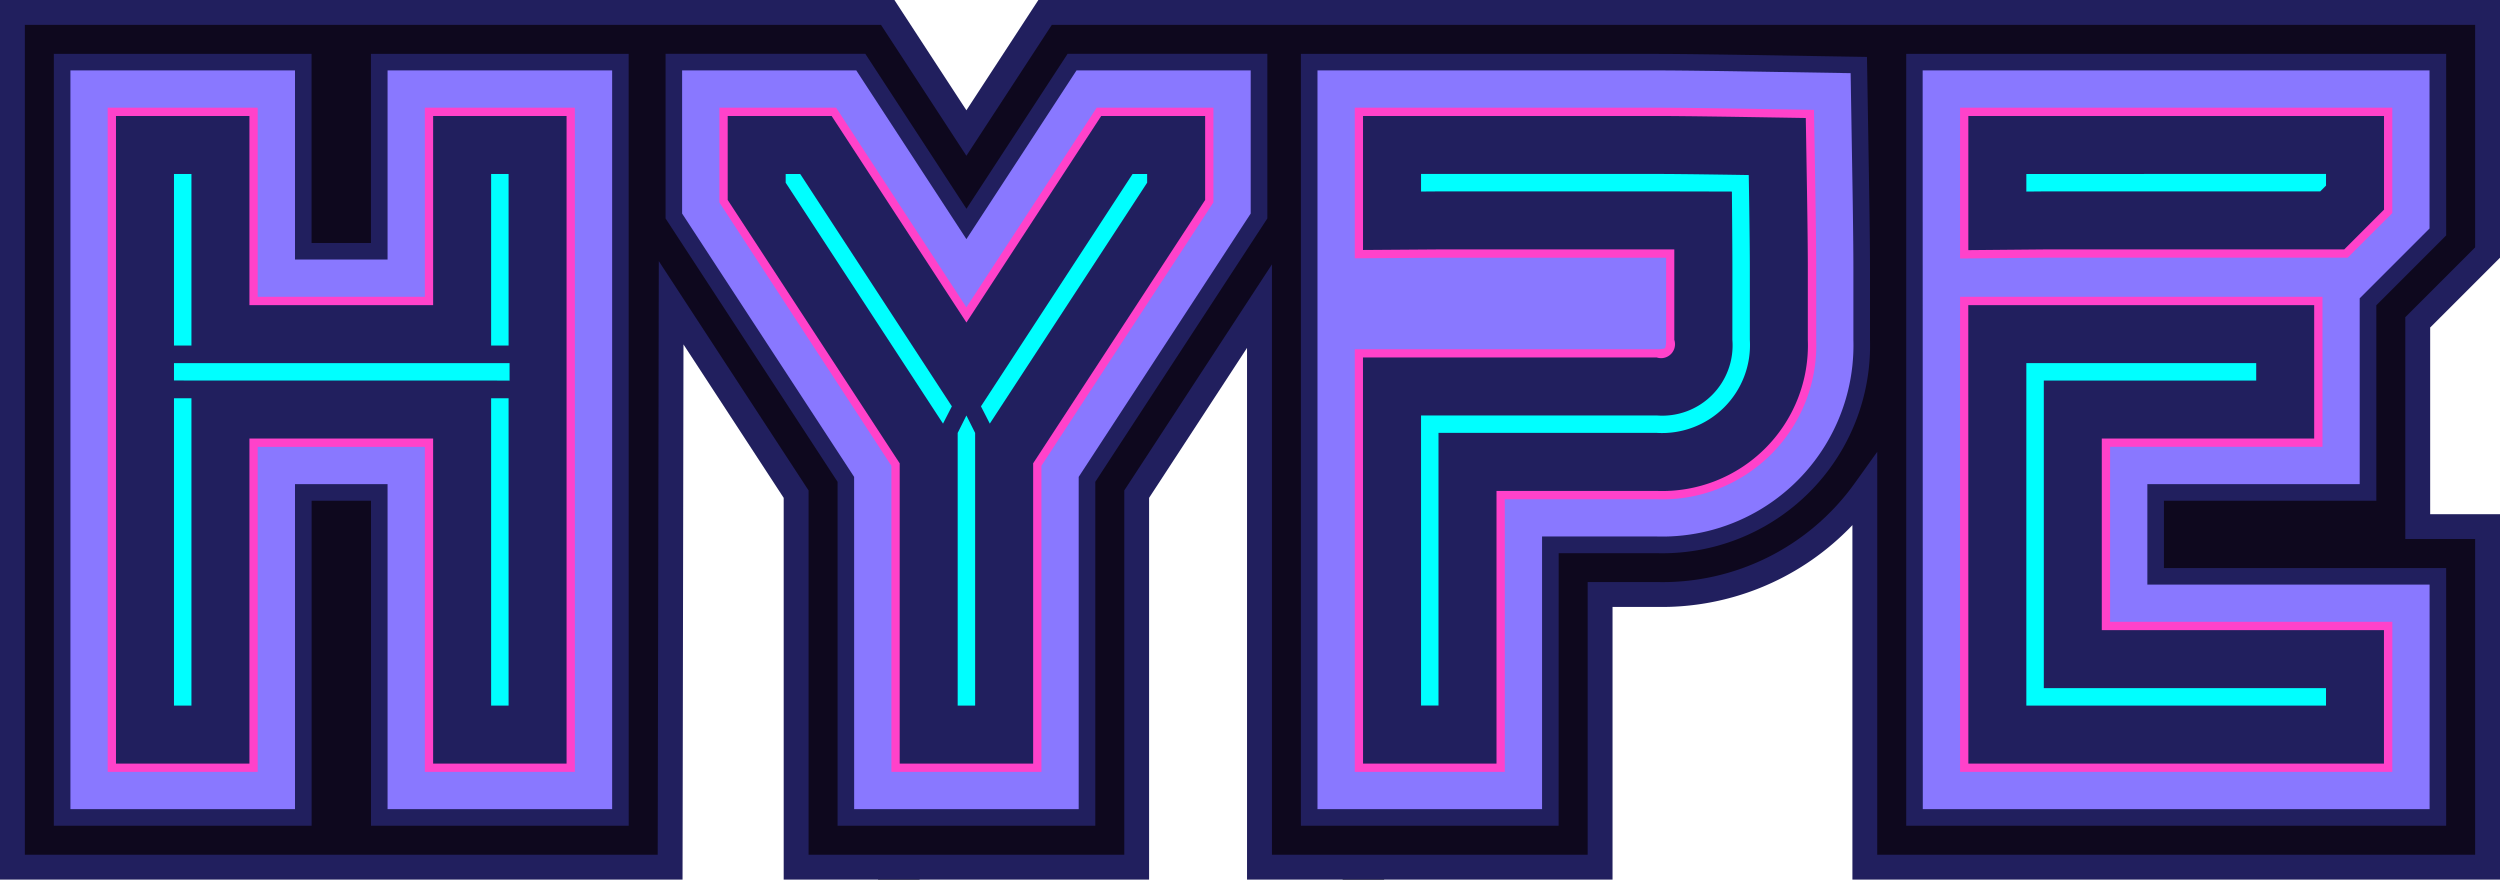 <svg xmlns="http://www.w3.org/2000/svg" width="227.381" height="80" viewBox="0 0 227.381 80">
    <g transform="translate(-199.28 -3594.506)">
        <path d="M281.645,3670.738h-2.5v3.768h3.768v-3.768Z" fill="#231f20"/>
        <path d="M323.9,3670.738h-2.5v3.768h3.768v-3.768Z" fill="#231f20"/>
        <path d="M425.531,3617.476v-21.84h-131.2l-7.158,10.968-7.158-10.968H200.41v77.74h59.821l.089-51.334,11.369,17.408v33.926h30.976V3639.45l11.168-17.1v51.027h30.976v-24.8h5.153a22.629,22.629,0,0,0,18.924-9.459v34.258h56.644V3642.4h-6.352v-18.574Z"
              fill="#0e081e"/>
        <path d="M426.661,3674.506h-58.9v-32.24c-.153.161-.307.32-.464.476a23.93,23.93,0,0,1-17.33,6.965h-4.023v24.8H312.7v-48.359l-8.908,13.639v34.72H270.559v-34.72l-9.115-13.956-.085,48.676H199.28v-80h81.351l6.546,10.03,6.545-10.03H426.661v23.438l-6.351,6.35v16.976h6.351Zm-56.643-2.261H424.4v-28.714h-6.352v-20.173l6.352-6.351v-20.24H294.946l-7.769,11.905-7.769-11.905H201.54v75.478H259.1l.1-53.99,13.622,20.858v33.132h28.715v-33.132l13.43-20.561v53.693h28.715v-24.8h6.283a21.495,21.495,0,0,0,18.005-8.986l2.049-2.859Z"
              fill="#211f5e"/>
        <path d="M255.709,3600.158H233.776v17.2h-6.912v-17.2H204.931v68.7h21.933v-29.563h6.912v29.563h21.933v-68.7Z"
              fill="#8978ff"/>
        <path d="M256.463,3669.608h-23.44v-29.562h-5.4v29.562H204.177v-70.2h23.441v17.2h5.4v-17.2h23.44ZM234.53,3668.1h20.426v-67.19H234.53v17.2h-8.419v-17.2H205.685v67.19h20.426v-29.563h8.419Z"
              fill="#211f5e"/>
        <path d="M287.177,3614.876l-9.606-14.719h-17v13.994L276.21,3638.1v30.75h21.933V3638.1l15.644-23.952v-13.994h-17Z"
              fill="#8978ff"/>
        <path d="M298.9,3669.608h-23.44v-31.279l-15.644-23.952V3599.4h18.166l9.2,14.094,9.2-14.094h18.166v14.973L298.9,3638.328Zm-21.933-1.507H297.39v-30.222l15.644-23.951v-13.017H297.191l-10.014,15.344-10.014-15.344H261.32v13.017l15.644,23.952Z"
              fill="#211f5e"/>
        <path d="M368.343,3600.419l-9.827-.163c-.051,0-5.935-.1-8.554-.1H318.354v68.7h21.934v-24.8h9.674a18.146,18.146,0,0,0,18.641-18.641V3618.8c0-2.309-.074-7.065-.1-8.467Z"
              fill="#8978ff"/>
        <path d="M341.041,3669.608H317.6v-70.2h32.361c2.387,0,7.52.082,8.525.1l10.6.176.175,10.641c.016.995.1,6.079.1,8.48v6.615a18.9,18.9,0,0,1-19.395,19.4h-8.921Zm-21.933-1.507h20.426v-24.8h10.428a17.394,17.394,0,0,0,17.888-17.888V3618.8c0-2.389-.081-7.463-.1-8.455l-.151-9.184-9.14-.151c-1-.016-6.125-.1-8.5-.1H319.108Z"
              fill="#211f5e"/>
        <path d="M414.658,3639.292v-17.338l6.351-6.351v-15.445h-47.6v68.7h47.6v-21.933H395.34v-7.63Z" fill="#8978ff"/>
        <path d="M421.763,3669.608H372.655v-70.2h49.109v16.511l-6.351,6.351v17.78H396.094v6.122h25.669Zm-47.6-1.507h46.094v-20.426H394.587v-9.137H413.9v-16.9l6.351-6.351v-14.38h-46.1Z"
              fill="#211f5e"/>
        <path d="M238.3,3664.333v-29.562H222.343v29.563H209.452v-59.655h12.891v17.2H238.3v-17.2h12.891v59.655Z"
              fill="#211f5e"/>
        <path d="M251.565,3664.71H237.92v-29.562h-15.2v29.562H209.075V3604.3H222.72v17.2h15.2v-17.2h13.645Zm-12.891-.753h12.137v-58.9H238.674v17.2H221.966v-17.2H209.829v58.9h12.137v-29.563h16.708Z"
              fill="#ff42ca"/>
        <path d="M280.731,3664.333v-27.575l-15.643-23.952v-8.128h10.035l12.054,18.47,12.054-18.47h10.035v8.128l-15.644,23.952v27.575Z"
              fill="#211f5e"/>
        <path d="M294,3664.71H280.355v-27.839l-15.644-23.952V3604.3h10.616l.112.171,11.738,17.986,11.85-18.157h10.616v8.617l-.062.093L294,3636.871Zm-12.891-.753h12.138v-27.311l.061-.094,15.582-23.858v-7.638h-9.454l-12.258,18.782-12.258-18.782h-9.454v7.638l15.643,23.952Z"
              fill="#ff42ca"/>
        <path d="M322.875,3664.333v-37.686l7.237,0h19.85a.935.935,0,0,0,1.23-1.229V3618.8c0-.347,0-.768,0-1.229H330.115l-7.24.054v-12.944h27.087c2.588,0,8.409.1,8.467.1l5.466.09.09,5.467c0,.056.1,5.856.1,8.465v6.615a13.631,13.631,0,0,1-14.12,14.12h-14.2v24.8Z"
              fill="#211f5e"/>
        <path d="M336.143,3664.71H322.5v-38.44l27.463,0a2.2,2.2,0,0,0,.761-.094,2.24,2.24,0,0,0,.092-.759V3618.8c0-.25,0-.538,0-.852h-20.7L322.5,3618v-13.7h27.463c2.586,0,8.424.1,8.475.1l5.829.1.1,5.9c.022,1.394.1,6.122.1,8.4v6.615a14.01,14.01,0,0,1-14.5,14.5H336.143Zm-12.891-.753H335.39v-24.8h14.572a13.258,13.258,0,0,0,13.744-13.743V3618.8c0-2.274-.074-7-.1-8.39l-.085-5.171-5.1-.085c-.052,0-5.9-.1-8.461-.1h-26.71v12.188l6.86-.051h21.452l0,.374c0,.46,0,.882,0,1.23v6.615a1.269,1.269,0,0,1-1.606,1.606l-26.71,0Z"
              fill="#ff42ca"/>
        <path d="M377.93,3664.333V3621.88h32.209v12.891H390.819v16.672h25.669v12.891Z" fill="#211f5e"/>
        <path d="M416.865,3664.71H377.553V3621.5h32.962v13.644H391.2v15.918h25.669Zm-38.558-.753h37.8v-12.138H390.443v-17.425H409.76v-12.137H378.3Z"
              fill="#ff42ca"/>
        <path d="M377.928,3604.679h38.56v9.051l-3.84,3.84H385.168l-7.239.068Z" fill="#211f5e"/>
        <path d="M377.552,3618.018V3604.3h39.313v9.584l-4.06,4.06H385.168Zm.753-12.962v12.2l6.859-.064h27.329l3.619-3.619v-8.518Z"
              fill="#ff42ca"/>
        <g opacity="0">
            <path d="M247.986,3661.131H241.5v-29.563H219.14v29.563h-6.485v-53.25h6.485v17.2H241.5v-17.2h6.486Zm-6.11-.377h5.733v-52.5h-5.733v17.2H218.764v-17.2h-5.733v52.5h5.733v-29.562h23.112Z"
                  fill="#211f5e"/>
            <path d="M290.42,3661.131h-6.486V3635.8l-15.644-23.952v-3.972h5.1l.055.086,13.292,20.367.441.692.44-.692,13.348-20.453h5.1v3.972l-.031.047L290.42,3635.8Zm-6.109-.377h5.732v-25.061l.031-.047,15.613-23.905v-3.483h-4.518l-13.236,20.281-.756,1.188-.757-1.189-13.235-20.28h-4.518v3.483l15.644,23.952Z"
                  fill="#211f5e"/>
            <path d="M332.564,3661.131h-6.486v-31.283l23.884,0a3.975,3.975,0,0,0,4.432-4.432V3618.8c0-1.1-.011-2.932-.022-4.424-1.483,0-3.3-.008-4.41-.008H330.115l-4.037.03v-6.516h23.884c2.565,0,8.356.1,8.413.1l2.369.039.039,2.369c0,.057.1,5.826.1,8.412v6.615a10.441,10.441,0,0,1-10.918,10.918h-17.4Zm-6.109-.377h5.732v-24.8h17.775a10.063,10.063,0,0,0,10.541-10.541V3618.8c0-2.582-.1-8.349-.1-8.406l-.033-2-2-.034c-.057,0-5.845-.1-8.407-.1H326.455v5.76l3.659-.028h19.848c1.154,0,3.083.005,4.6.009h.187v.187c.011,1.524.024,3.467.024,4.613v6.615a4.347,4.347,0,0,1-4.809,4.809l-23.507,0Z"
                  fill="#211f5e"/>
            <path d="M413.286,3661.131H381.132v-36.048h25.8v6.485H387.617v23.077h25.669Zm-31.777-.377h31.4v-5.732H387.24v-23.83h19.318v-5.732h-25.05Z"
                  fill="#211f5e"/>
            <path d="M381.131,3614.405v-6.524h32.155v4.522l-1.964,1.964H385.168Zm.377-6.147v5.767l3.658-.035h26l1.743-1.743v-3.989Z"
                  fill="#211f5e"/>
        </g>
        <path d="M385.169,3657.094h0v-27.975h19.318v-1.587H383.58v31.15h27.256v-1.588Z" fill="none"/>
        <path d="M383.58,3610.33v1.6l1.588-.015h25.14l.529-.529v-1.059Z" fill="none"/>
        <rect width="1.588" height="15.604" transform="translate(215.104 3610.33)" fill="aqua"/>
        <rect width="1.588" height="27.953" transform="translate(215.104 3630.729)" fill="aqua"/>
        <path d="M245.626,3627.532H216.871l-1.767,0v1.579l1.767.005h26.989l1.767.01Z" fill="aqua"/>
        <rect width="1.588" height="27.953" transform="translate(243.949 3630.729)" fill="aqua"/>
        <rect width="1.588" height="15.604" transform="translate(243.949 3610.33)" fill="aqua"/>
        <path d="M287.177,3632.295l-.794,1.588v24.8h1.588v-24.8Z" fill="aqua"/>
        <path d="M303.614,3610.33h-1.323L288.5,3631.464l.805,1.571,14.31-21.911Z" fill="aqua"/>
        <path d="M270.739,3611.124l14.31,21.911.805-1.571-13.792-21.133h-1.323Z" fill="aqua"/>
        <path d="M358.334,3610.427s-5.831-.1-8.372-.1H328.527v1.6l1.588-.012h19.847c2.117,0,6.839.015,6.839.015s.042,4.748.042,6.866v6.615a6.392,6.392,0,0,1-6.881,6.881H328.527v26.386h1.588v-24.8h19.847a8,8,0,0,0,8.469-8.469V3618.8C358.431,3616.258,358.334,3610.427,358.334,3610.427Z"
              fill="aqua"/>
        <path d="M385.169,3657.094h0v-27.975h19.318v-1.587H383.58v31.15h27.256v-1.588Z" fill="aqua"/>
        <path d="M383.58,3610.33v1.6l1.588-.015h25.14l.529-.529v-1.059Z" fill="aqua"/>
    </g>
</svg>